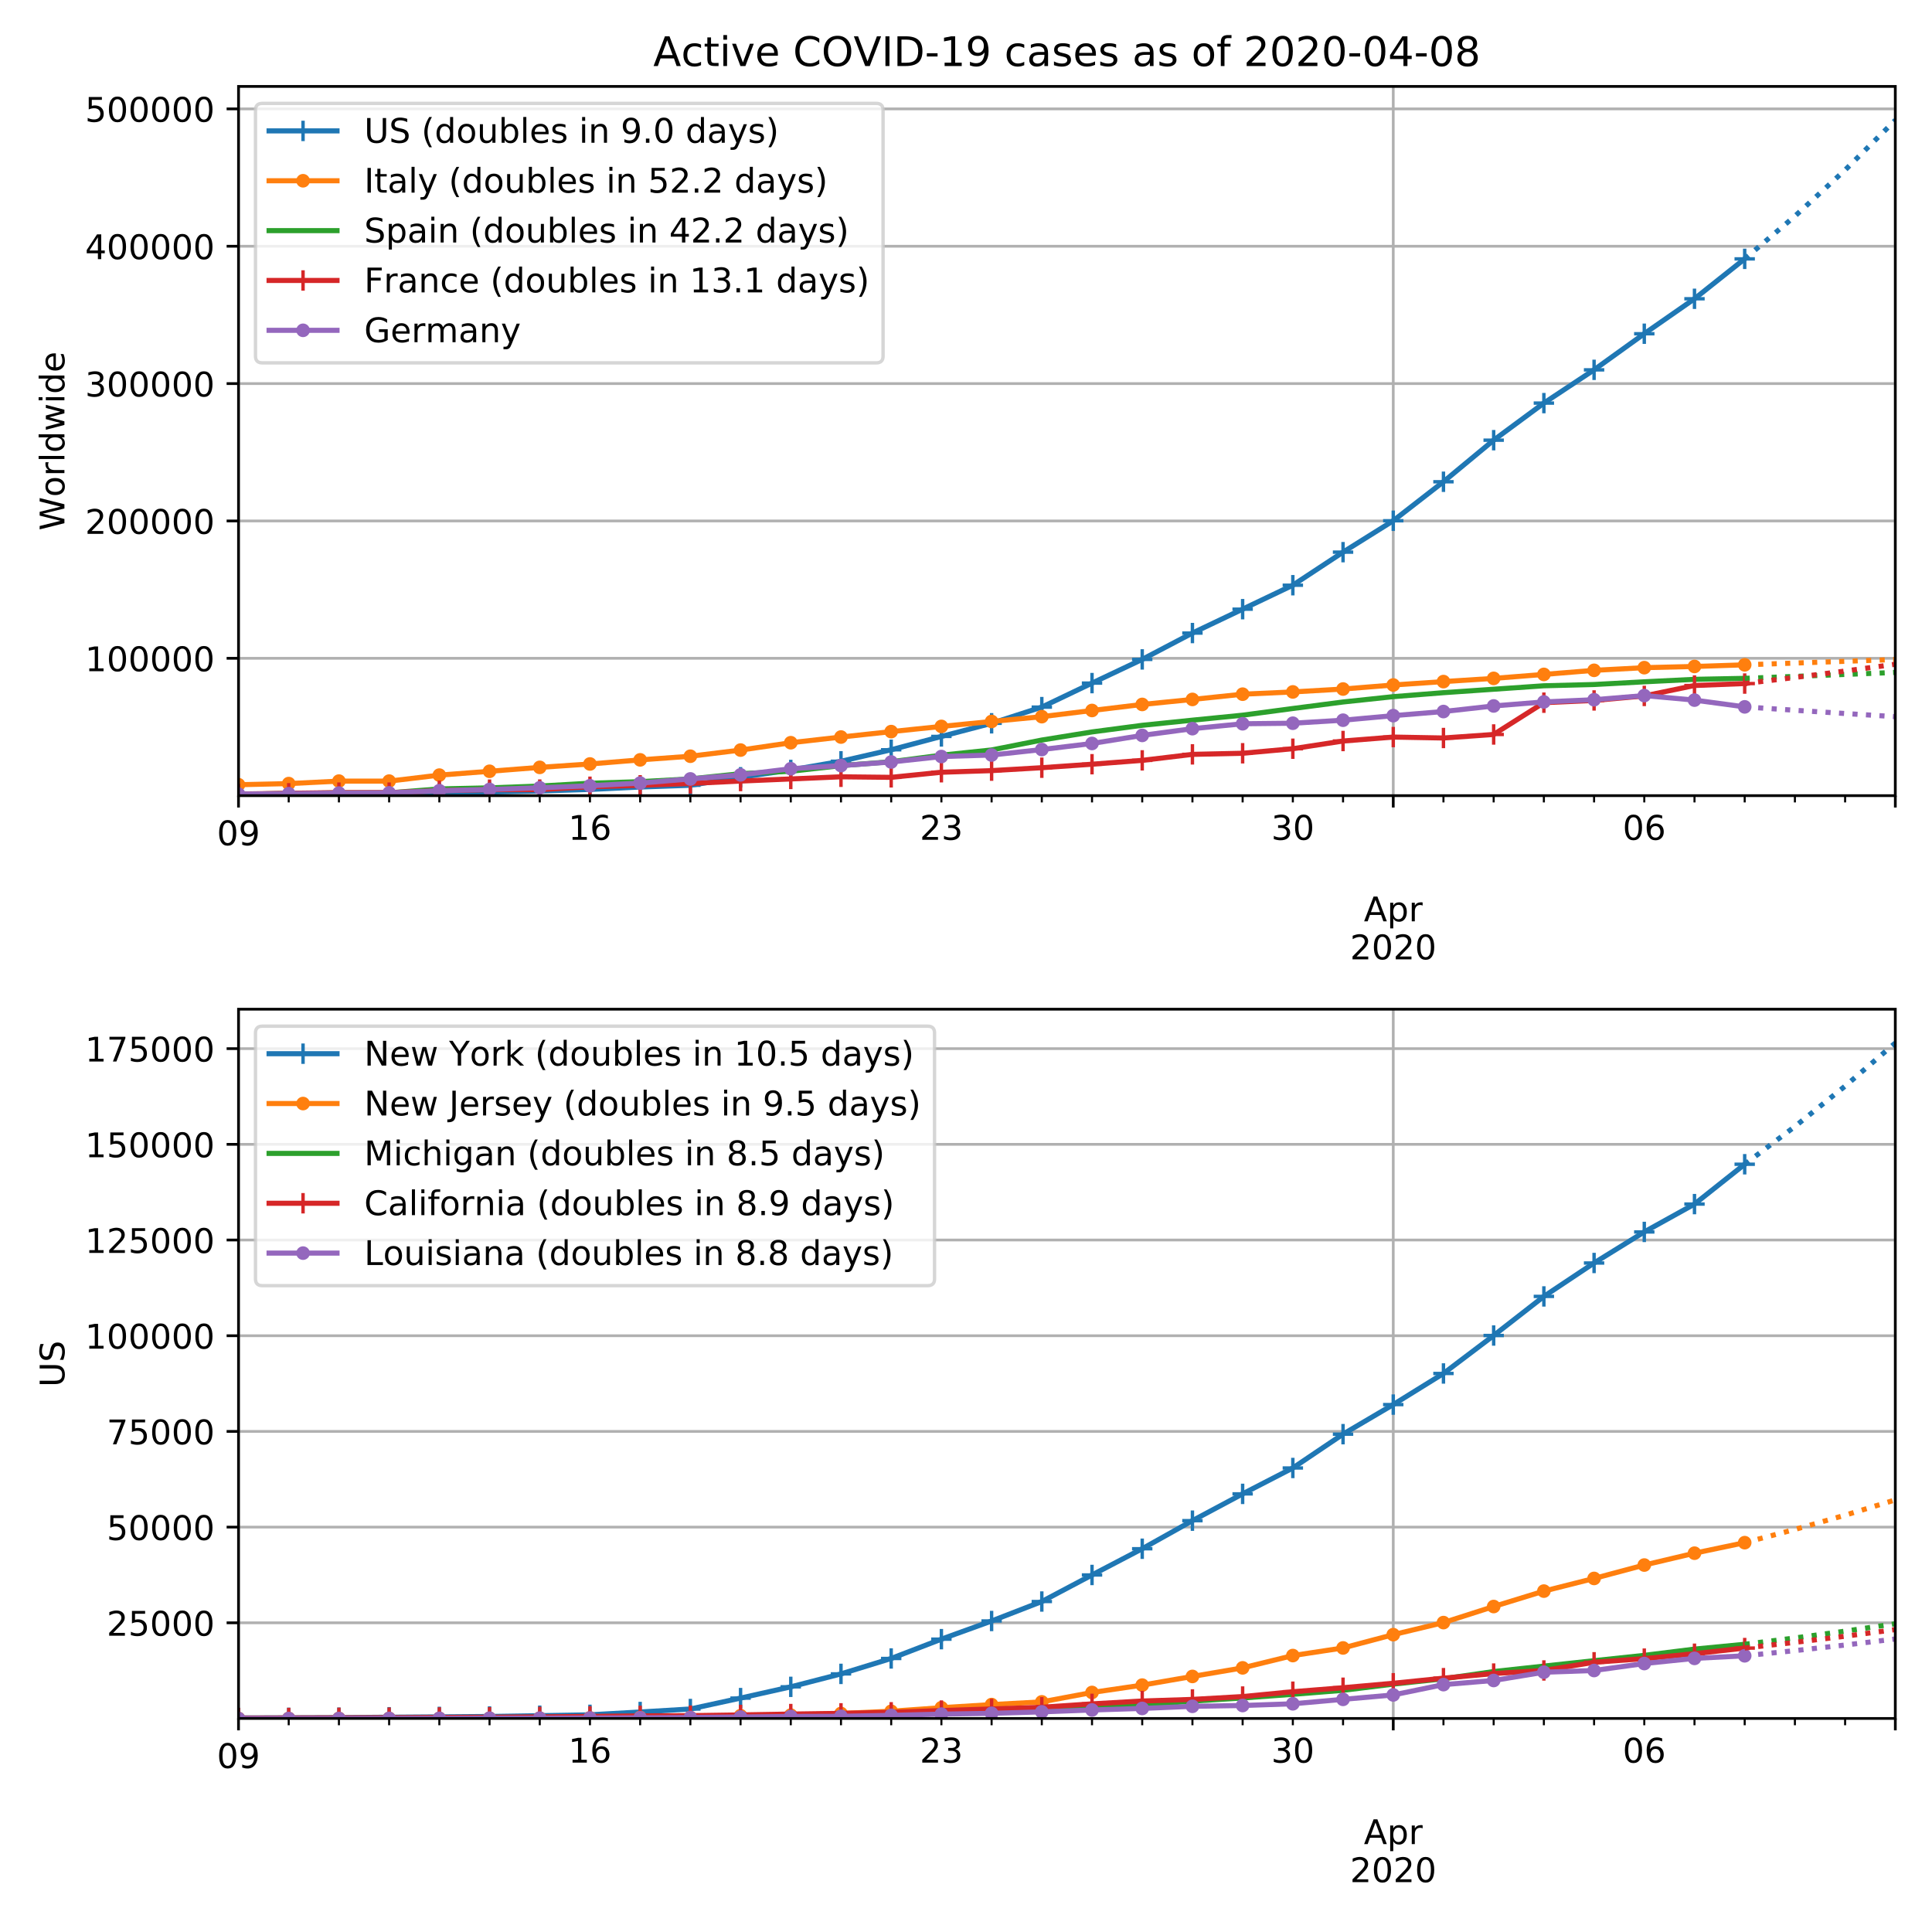 <svg height="758.4" stroke-linejoin="round" viewBox="0 0 568.8 568.8" width="758.4" xmlns="http://www.w3.org/2000/svg" xmlns:xlink="http://www.w3.org/1999/xlink"><defs><path id="w" d="M0 1.5a1.5 1.5 0 100-3 1.5 1.5 0 000 3z" stroke="#ff7f0e" stroke-linejoin="round"/><path id="T" d="M9.813 72.906h13.28l32.329-60.984v60.984h9.562V0h-13.28L19.39 60.984V0H9.813z" stroke-linejoin="round"/><path id="b" d="M0 0v3.5" stroke="#000" stroke-linejoin="round" stroke-width=".8"/><path id="c" d="M31.781 66.406q-7.61 0-11.453-7.5Q16.5 51.422 16.5 36.375q0-14.984 3.828-22.484 3.844-7.5 11.453-7.5 7.672 0 11.5 7.5 3.844 7.5 3.844 22.484 0 15.047-3.844 22.531-3.828 7.5-11.5 7.5zm0 7.813q12.266 0 18.735-9.703 6.468-9.688 6.468-28.141 0-18.406-6.468-28.11-6.47-9.687-18.735-9.687-12.25 0-18.718 9.688-6.47 9.703-6.47 28.109 0 18.453 6.47 28.14Q19.53 74.22 31.78 74.22z" stroke-linejoin="round"/><path id="d" d="M10.984 1.516V10.5q3.72-1.766 7.516-2.688 3.813-.921 7.484-.921 9.766 0 14.907 6.562 5.156 6.563 5.89 19.953-2.828-4.203-7.187-6.453-4.344-2.25-9.61-2.25-10.937 0-17.312 6.61-6.375 6.625-6.375 18.109 0 11.219 6.64 18 6.641 6.797 17.672 6.797 12.657 0 19.313-9.703 6.672-9.688 6.672-28.141 0-17.234-8.188-27.516Q40.234-1.42 26.422-1.42q-3.719 0-7.531.734-3.797.734-7.907 2.203zM30.61 32.422q6.641 0 10.516 4.531 3.89 4.547 3.89 12.469 0 7.86-3.89 12.422-3.875 4.562-10.516 4.562-6.64 0-10.515-4.562-3.875-4.563-3.875-12.422 0-7.922 3.875-12.469 3.875-4.531 10.515-4.531z" stroke-linejoin="round"/><path id="e" d="M34.188 63.188L20.797 26.906h26.812zm-5.579 9.718h11.188L67.578 0h-10.25l-6.64 18.703h-32.86L11.188 0H.78z" stroke-linejoin="round"/><path id="f" d="M18.11 8.203v-29H9.077v75.484h9.031v-8.296q2.844 4.875 7.157 7.234Q29.594 56 35.594 56q9.968 0 16.187-7.906 6.235-7.907 6.235-20.797T51.78 6.484q-6.218-7.906-16.187-7.906-6 0-10.328 2.375-4.313 2.375-7.157 7.25zm30.578 19.094q0 9.906-4.079 15.547-4.078 5.64-11.203 5.64-7.14 0-11.218-5.64-4.079-5.64-4.079-15.547 0-9.906 4.078-15.547 4.079-5.64 11.22-5.64 7.124 0 11.202 5.64t4.078 15.547z" stroke-linejoin="round"/><path id="g" d="M41.11 46.297q-1.516.875-3.297 1.281Q36.03 48 33.89 48q-7.625 0-11.703-4.953-4.079-4.953-4.079-14.234V0H9.08v54.688h9.03v-8.5q2.844 4.984 7.375 7.39Q30.031 56 36.531 56q.922 0 2.047-.125 1.125-.11 2.484-.36z" stroke-linejoin="round"/><path id="h" d="M19.188 8.297h34.421V0H7.33v8.297q5.609 5.812 15.296 15.594 9.703 9.797 12.188 12.64 4.734 5.313 6.609 9 1.89 3.688 1.89 7.25 0 5.813-4.078 9.469-4.078 3.672-10.625 3.672-4.64 0-9.797-1.61-5.14-1.609-11-4.89v9.969Q13.767 71.78 18.938 73q5.188 1.219 9.485 1.219 11.328 0 18.062-5.672 6.735-5.656 6.735-15.125 0-4.5-1.688-8.531-1.672-4.016-6.125-9.485-1.218-1.422-7.765-8.187-6.532-6.766-18.453-18.922z" stroke-linejoin="round"/><path id="i" d="M0 0v2" stroke="#000" stroke-linejoin="round" stroke-width=".6"/><path id="j" d="M12.406 8.297h16.11v55.625l-17.532-3.516v8.985l17.438 3.515h9.86V8.296H54.39V0H12.406z" stroke-linejoin="round"/><path id="k" d="M33.016 40.375q-6.641 0-10.532-4.547-3.875-4.531-3.875-12.437 0-7.86 3.875-12.438 3.891-4.562 10.532-4.562 6.64 0 10.515 4.562 3.875 4.578 3.875 12.438 0 7.906-3.875 12.437-3.875 4.547-10.515 4.547zm19.578 30.922v-8.984q-3.719 1.75-7.5 2.671-3.782.938-7.5.938-9.766 0-14.922-6.594-5.14-6.594-5.875-19.922 2.875 4.25 7.219 6.516 4.359 2.266 9.578 2.266 10.984 0 17.36-6.672 6.374-6.657 6.374-18.125 0-11.235-6.64-18.032-6.641-6.78-17.672-6.78-12.657 0-19.344 9.687-6.688 9.703-6.688 28.109 0 17.281 8.204 27.563 8.203 10.28 22.015 10.28 3.719 0 7.5-.734t7.89-2.187z" stroke-linejoin="round"/><path id="l" d="M40.578 39.313Q47.656 37.797 51.625 33q3.984-4.781 3.984-11.813 0-10.78-7.422-16.703-7.421-5.906-21.093-5.906-4.578 0-9.438.906-4.86.907-10.031 2.72v9.515q4.094-2.39 8.969-3.61 4.89-1.218 10.218-1.218 9.266 0 14.125 3.656 4.86 3.656 4.86 10.64 0 6.454-4.516 10.079-4.515 3.64-12.562 3.64h-8.5v8.11h8.89q7.266 0 11.125 2.906 3.86 2.906 3.86 8.375 0 5.61-3.985 8.61-3.968 3.015-11.39 3.015-4.063 0-8.703-.89-4.641-.876-10.203-2.72v8.782q5.624 1.562 10.53 2.344 4.907.78 9.25.78 11.235 0 17.766-5.109 6.547-5.093 6.547-13.78 0-6.063-3.468-10.235-3.47-4.172-9.86-5.782z" stroke-linejoin="round"/><path id="m" d="M0 0h-3.5" stroke="#000" stroke-linejoin="round" stroke-width=".8"/><path id="n" d="M37.797 64.313L12.89 25.39h24.906zm-2.594 8.593H47.61V25.391h10.407v-8.203H47.609V0h-9.812v17.188H4.89v9.515z" stroke-linejoin="round"/><path id="o" d="M10.797 72.906h38.719v-8.312H19.828v-17.86q2.14.735 4.281 1.094 2.157.36 4.313.36 12.203 0 19.328-6.688 7.14-6.688 7.14-18.11 0-11.765-7.328-18.296-7.328-6.516-20.656-6.516-4.593 0-9.36.781-4.75.782-9.827 2.344v9.922q4.39-2.39 9.078-3.563 4.687-1.171 9.906-1.171 8.453 0 13.375 4.437 4.938 4.438 4.938 12.063 0 7.609-4.938 12.047-4.922 4.453-13.375 4.453-3.953 0-7.89-.875-3.922-.875-8.016-2.735z" stroke-linejoin="round"/><path id="p" d="M30.61 48.39q-7.22 0-11.422-5.64-4.204-5.64-4.204-15.453 0-9.813 4.172-15.453 4.188-5.64 11.453-5.64 7.188 0 11.375 5.655 4.203 5.672 4.203 15.438 0 9.719-4.203 15.406-4.187 5.688-11.375 5.688zm0 7.61q11.718 0 18.406-7.625 6.703-7.61 6.703-21.078 0-13.422-6.703-21.078-6.688-7.64-18.407-7.64-11.765 0-18.437 7.64-6.656 7.656-6.656 21.078 0 13.469 6.656 21.078Q18.844 56 30.609 56z" stroke-linejoin="round"/><path id="q" d="M9.422 75.984h8.984V0H9.422z" stroke-linejoin="round"/><path id="r" d="M45.406 46.39v29.594h8.985V0h-8.985v8.203Q42.578 3.328 38.25.953q-4.313-2.375-10.375-2.375-9.906 0-16.14 7.906-6.22 7.922-6.22 20.813 0 12.89 6.22 20.797Q17.968 56 27.874 56q6.063 0 10.375-2.375 4.328-2.36 7.156-7.234zm-30.61-19.093q0-9.906 4.079-15.547 4.078-5.64 11.203-5.64 7.125 0 11.219 5.64 4.11 5.64 4.11 15.547 0 9.906-4.11 15.547-4.094 5.64-11.219 5.64-7.125 0-11.203-5.64-4.078-5.64-4.078-15.547z" stroke-linejoin="round"/><path id="s" d="M4.203 54.688h8.985l11.234-42.672 11.172 42.672h10.593l11.235-42.672 11.187 42.672h8.985L63.28 0H52.688L40.922 44.828 29.109 0H18.5z" stroke-linejoin="round"/><path id="t" d="M9.422 54.688h8.984V0H9.422zm0 21.296h8.984v-11.39H9.422z" stroke-linejoin="round"/><path id="u" d="M56.203 29.594v-4.39H14.891q.593-9.282 5.593-14.142 5-4.859 13.938-4.859 5.172 0 10.031 1.266 4.86 1.265 9.656 3.812v-8.5Q49.266.734 44.187-.344 39.11-1.422 33.892-1.422q-13.094 0-20.735 7.61-7.64 7.625-7.64 20.625 0 13.421 7.25 21.296Q20.016 56 32.328 56q11.031 0 17.453-7.11 6.422-7.093 6.422-19.296zm-8.984 2.64q-.094 7.36-4.125 11.75-4.032 4.407-10.672 4.407-7.516 0-12.031-4.25-4.516-4.25-5.203-11.97z" stroke-linejoin="round"/><path id="v" d="M-3 0h6M0 3v-6" stroke="#1f77b4" stroke-linejoin="round"/><path id="S" d="M8.203 72.906h46.875v-4.203L28.61 0H18.312L43.22 64.594H8.203z" stroke-linejoin="round"/><path id="x" d="M-3 0h6M0 3v-6" stroke="#d62728" stroke-linejoin="round"/><path id="y" d="M0 1.5a1.5 1.5 0 100-3 1.5 1.5 0 000 3z" stroke="#9467bd" stroke-linejoin="round"/><path id="z" d="M48.781 52.594v-8.407q-3.812 2.11-7.64 3.157-3.828 1.047-7.735 1.047-8.75 0-13.593-5.547-4.829-5.532-4.829-15.547 0-10.016 4.829-15.563 4.843-5.53 13.593-5.53 3.907 0 7.735 1.046 3.828 1.047 7.64 3.156V2.094Q45.016.344 40.984-.531q-4.015-.89-8.562-.89-12.36 0-19.64 7.765-7.266 7.765-7.266 20.953 0 13.375 7.343 21.031Q20.22 56 33.016 56q4.14 0 8.093-.86 3.953-.843 7.672-2.546z" stroke-linejoin="round"/><path id="A" d="M18.313 70.219V54.688h18.5v-6.985h-18.5V18.016q0-6.688 1.828-8.594 1.828-1.906 7.453-1.906h9.218V0h-9.218q-10.407 0-14.36 3.875-3.953 3.89-3.953 14.14v29.688H2.687v6.984h6.594V70.22z" stroke-linejoin="round"/><path id="B" d="M64.406 67.281v-10.39q-4.984 4.64-10.625 6.922-5.64 2.296-11.984 2.296-12.5 0-19.14-7.64-6.641-7.64-6.641-22.094 0-14.406 6.64-22.047 6.64-7.64 19.14-7.64 6.345 0 11.985 2.296 5.64 2.297 10.625 6.938V5.609Q59.234 2.094 53.437.33q-5.78-1.75-12.218-1.75-16.563 0-26.094 10.124-9.516 10.14-9.516 27.672 0 17.578 9.516 27.703 9.531 10.14 26.094 10.14 6.531 0 12.312-1.734 5.797-1.734 10.875-5.203z" stroke-linejoin="round"/><path id="C" d="M9.813 72.906h9.859V0h-9.86z" stroke-linejoin="round"/><path id="D" d="M4.89 31.39h26.313v-8H4.891z" stroke-linejoin="round"/><path id="E" d="M34.281 27.484q-10.89 0-15.093-2.484-4.204-2.484-4.204-8.5 0-4.781 3.157-7.594 3.156-2.797 8.562-2.797 7.485 0 12 5.297 4.516 5.297 4.516 14.078v2zm17.922 3.72V0H43.22v8.297Q40.14 3.328 35.547.953q-4.594-2.375-11.234-2.375-8.391 0-13.36 4.719Q6 8.016 6 15.922q0 9.219 6.172 13.906 6.187 4.688 18.437 4.688h12.61v.89q0 6.203-4.078 9.594-4.078 3.39-11.453 3.39-4.688 0-9.141-1.124-4.438-1.125-8.531-3.375v8.312q4.921 1.906 9.562 2.844 4.64.953 9.031.953 11.875 0 17.735-6.156 5.86-6.14 5.86-18.64z" stroke-linejoin="round"/><path id="F" d="M44.281 53.078v-8.5q-3.797 1.953-7.906 2.922-4.094.984-8.5.984-6.688 0-10.031-2.047-3.344-2.046-3.344-6.156 0-3.125 2.39-4.906 2.391-1.781 9.626-3.39l3.078-.688q9.562-2.047 13.593-5.781 4.032-3.735 4.032-10.422 0-7.625-6.032-12.078-6.03-4.438-16.578-4.438-4.39 0-9.156.86Q10.688.296 5.422 2v9.281q4.984-2.594 9.812-3.89 4.829-1.282 9.579-1.282 6.343 0 9.75 2.172 3.421 2.172 3.421 6.125 0 3.656-2.468 5.61-2.453 1.953-10.813 3.765l-3.125.735q-8.344 1.75-12.062 5.39-3.704 3.64-3.704 9.985 0 7.718 5.47 11.906Q16.75 56 26.811 56q4.97 0 9.36-.734 4.406-.72 8.11-2.188z" stroke-linejoin="round"/><path id="G" d="M37.11 75.984V68.5h-8.594q-4.828 0-6.72-1.953-1.874-1.953-1.874-7.031v-4.828h14.797v-6.985H19.922V0H10.89v47.703H2.297v6.984h8.594V58.5q0 9.125 4.25 13.297 4.25 4.187 13.468 4.187z" stroke-linejoin="round"/><path id="H" d="M31.781 34.625q-7.031 0-11.062-3.766-4.016-3.765-4.016-10.343 0-6.594 4.016-10.36Q24.75 6.391 31.78 6.391q7.032 0 11.078 3.78 4.063 3.798 4.063 10.345 0 6.578-4.031 10.343-4.016 3.766-11.11 3.766zm-9.86 4.188q-6.343 1.562-9.89 5.906Q8.5 49.079 8.5 55.329q0 8.733 6.219 13.812 6.234 5.078 17.062 5.078 10.89 0 17.094-5.078 6.203-5.079 6.203-13.813 0-6.25-3.547-10.61-3.531-4.343-9.828-5.906 7.125-1.656 11.094-6.5 3.984-4.828 3.984-11.796 0-10.61-6.468-16.282-6.47-5.656-18.532-5.656-12.047 0-18.531 5.656-6.469 5.672-6.469 16.282 0 6.968 4 11.797 4.016 4.843 11.14 6.5zM18.314 54.39q0-5.657 3.53-8.828 3.548-3.172 9.938-3.172 6.36 0 9.938 3.172 3.593 3.171 3.593 8.828 0 5.672-3.593 8.843-3.578 3.172-9.938 3.172-6.39 0-9.937-3.172-3.532-3.172-3.532-8.843z" stroke-linejoin="round"/><path id="I" d="M8.688 72.906h9.921V28.61q0-11.718 4.235-16.875 4.25-5.14 13.781-5.14 9.469 0 13.719 5.14 4.25 5.157 4.25 16.875v44.297H64.5V27.391q0-14.25-7.063-21.532-7.046-7.28-20.812-7.28-13.828 0-20.89 7.28-7.047 7.282-7.047 21.532z" stroke-linejoin="round"/><path id="J" d="M53.516 70.516V60.89q-5.61 2.687-10.594 4-4.984 1.328-9.625 1.328-8.047 0-12.422-3.125t-4.375-8.89q0-4.845 2.906-7.313 2.907-2.453 11.016-3.97l5.953-1.218q11.031-2.11 16.281-7.406 5.25-5.297 5.25-14.172 0-10.61-7.11-16.078-7.093-5.469-20.812-5.469-5.172 0-11.015 1.172Q13.14.922 6.89 3.219v10.156q6-3.36 11.765-5.078 5.766-1.703 11.328-1.703 8.438 0 13.032 3.312 4.593 3.328 4.593 9.485 0 5.359-3.297 8.39-3.296 3.032-10.812 4.547L27.484 33.5q-11.03 2.188-15.968 6.875-4.922 4.688-4.922 13.047 0 9.672 6.812 15.234 6.813 5.563 18.766 5.563 5.14 0 10.453-.938 5.328-.922 10.89-2.765z" stroke-linejoin="round"/><path id="K" d="M31 75.875q-6.531-11.219-9.719-22.219-3.172-10.984-3.172-22.265 0-11.266 3.203-22.328Q24.517-2 31-13.188h-7.813Q15.875-1.704 12.235 9.375q-3.64 11.078-3.64 22.016 0 10.89 3.61 21.922 3.624 11.046 10.983 22.562z" stroke-linejoin="round"/><path id="L" d="M8.5 21.578v33.11h8.984V21.922q0-7.766 3.016-11.656 3.031-3.875 9.094-3.875 7.265 0 11.484 4.64 4.234 4.64 4.234 12.656v31h8.985V0h-8.984v8.406Q42.047 3.422 37.718 1q-4.313-2.422-10.032-2.422-9.421 0-14.312 5.86Q8.5 10.296 8.5 21.578z" stroke-linejoin="round"/><path id="M" d="M48.688 27.297q0 9.906-4.079 15.547-4.078 5.64-11.203 5.64-7.14 0-11.218-5.64-4.079-5.64-4.079-15.547 0-9.906 4.078-15.547 4.079-5.64 11.22-5.64 7.124 0 11.202 5.64t4.078 15.547zM18.108 46.39q2.844 4.875 7.157 7.234Q29.594 56 35.594 56q9.968 0 16.187-7.906 6.235-7.907 6.235-20.797T51.78 6.484q-6.218-7.906-16.187-7.906-6 0-10.328 2.375-4.313 2.375-7.157 7.25V0H9.08v75.984h9.03z" stroke-linejoin="round"/><path id="N" d="M54.89 33.016V0h-8.984v32.719q0 7.765-3.031 11.61-3.031 3.858-9.078 3.858-7.281 0-11.484-4.64-4.204-4.625-4.204-12.64V0H9.08v54.688h9.03v-8.5q3.235 4.937 7.594 7.374Q30.078 56 35.797 56q9.422 0 14.25-5.828 4.844-5.828 4.844-17.156z" stroke-linejoin="round"/><path id="O" d="M10.688 12.406H21V0H10.687z" stroke-linejoin="round"/><path id="P" d="M32.172-5.078q-3.797-9.766-7.422-12.735-3.61-2.984-9.656-2.984H7.906v7.516h5.282q3.703 0 5.75 1.765Q21-9.766 23.483-3.219l1.61 4.094-22.11 53.813H12.5l17.094-42.766 17.093 42.766h9.516z" stroke-linejoin="round"/><path id="Q" d="M8.016 75.875h7.812q7.313-11.516 10.953-22.563 3.64-11.03 3.64-21.921 0-10.938-3.64-22.016-3.64-11.078-10.953-22.563H8.016Q14.5-2 17.703 9.063q3.203 11.063 3.203 22.329 0 11.28-3.203 22.265-3.203 11-9.687 22.219z" stroke-linejoin="round"/><clipPath id="R" stroke-linejoin="round"><path d="M70.22 297.12H558v208.808H70.22z"/></clipPath><clipPath id="a" stroke-linejoin="round"><path d="M70.22 25.44H558v208.808H70.22z"/></clipPath></defs><path d="M0 568.8h568.8V0H0z" fill="#fff"/><path d="M70.22 234.248H558V25.44H70.22z" fill="#fff"/><path clip-path="url(#a)" d="M70.22 234.248V25.44" fill="none" stroke="#b0b0b0" stroke-linecap="square" stroke-width=".8"/><use stroke="#000" stroke-width=".8" x="70.22" xlink:href="#b" y="234.248"/><g transform="matrix(.1 0 0 -.1 63.858 248.846)"><use xlink:href="#c"/><use x="63.623" xlink:href="#d"/></g><path clip-path="url(#a)" d="M410.188 234.248V25.44" fill="none" stroke="#b0b0b0" stroke-linecap="square" stroke-width=".8"/><use stroke="#000" stroke-width=".8" x="410.188" xlink:href="#b" y="234.248"/><g transform="matrix(.1 0 0 -.1 401.538 271.242)"><use xlink:href="#e"/><use x="68.408" xlink:href="#f"/><use x="131.885" xlink:href="#g"/></g><g transform="matrix(.1 0 0 -.1 397.463 282.44)"><use xlink:href="#h"/><use x="63.623" xlink:href="#c"/><use x="127.246" xlink:href="#h"/><use x="190.869" xlink:href="#c"/></g><g stroke-width=".8"><path clip-path="url(#a)" d="M558 234.248V25.44" fill="none" stroke="#b0b0b0" stroke-linecap="square"/><use stroke="#000" x="558" xlink:href="#b" y="234.248"/></g><g stroke="#000" stroke-width=".6"><use x="85.001" xlink:href="#i" y="234.248"/><use x="99.782" xlink:href="#i" y="234.248"/><use x="114.564" xlink:href="#i" y="234.248"/><use x="129.345" xlink:href="#i" y="234.248"/><use x="144.126" xlink:href="#i" y="234.248"/><use x="158.907" xlink:href="#i" y="234.248"/></g><use stroke="#000" stroke-width=".6" x="173.688" xlink:href="#i" y="234.248"/><g transform="matrix(.1 0 0 -.1 167.326 247.246)"><use xlink:href="#j"/><use x="63.623" xlink:href="#k"/></g><use stroke="#000" stroke-width=".6" x="188.47" xlink:href="#i" y="234.248"/><use stroke="#000" stroke-width=".6" x="203.251" xlink:href="#i" y="234.248"/><use stroke="#000" stroke-width=".6" x="218.032" xlink:href="#i" y="234.248"/><use stroke="#000" stroke-width=".6" x="232.813" xlink:href="#i" y="234.248"/><use stroke="#000" stroke-width=".6" x="247.595" xlink:href="#i" y="234.248"/><use stroke="#000" stroke-width=".6" x="262.376" xlink:href="#i" y="234.248"/><use stroke="#000" stroke-width=".6" x="277.157" xlink:href="#i" y="234.248"/><g transform="matrix(.1 0 0 -.1 270.794 247.246)"><use xlink:href="#h"/><use x="63.623" xlink:href="#l"/></g><use stroke="#000" stroke-width=".6" x="291.938" xlink:href="#i" y="234.248"/><use stroke="#000" stroke-width=".6" x="306.719" xlink:href="#i" y="234.248"/><use stroke="#000" stroke-width=".6" x="321.501" xlink:href="#i" y="234.248"/><use stroke="#000" stroke-width=".6" x="336.282" xlink:href="#i" y="234.248"/><use stroke="#000" stroke-width=".6" x="351.063" xlink:href="#i" y="234.248"/><use stroke="#000" stroke-width=".6" x="365.844" xlink:href="#i" y="234.248"/><use stroke="#000" stroke-width=".6" x="380.625" xlink:href="#i" y="234.248"/><g transform="matrix(.1 0 0 -.1 374.263 247.246)"><use xlink:href="#l"/><use x="63.623" xlink:href="#c"/></g><use stroke="#000" stroke-width=".6" x="395.407" xlink:href="#i" y="234.248"/><use stroke="#000" stroke-width=".6" x="424.969" xlink:href="#i" y="234.248"/><use stroke="#000" stroke-width=".6" x="439.75" xlink:href="#i" y="234.248"/><use stroke="#000" stroke-width=".6" x="454.532" xlink:href="#i" y="234.248"/><use stroke="#000" stroke-width=".6" x="469.313" xlink:href="#i" y="234.248"/><g><use stroke="#000" stroke-width=".6" x="484.094" xlink:href="#i" y="234.248"/><g transform="matrix(.1 0 0 -.1 477.731 247.246)"><use xlink:href="#c"/><use x="63.623" xlink:href="#k"/></g></g><use stroke="#000" stroke-width=".6" x="498.875" xlink:href="#i" y="234.248"/><use stroke="#000" stroke-width=".6" x="513.656" xlink:href="#i" y="234.248"/><use stroke="#000" stroke-width=".6" x="528.438" xlink:href="#i" y="234.248"/><use stroke="#000" stroke-width=".6" x="543.219" xlink:href="#i" y="234.248"/><g><path clip-path="url(#a)" d="M70.22 193.812H558" fill="none" stroke="#b0b0b0" stroke-linecap="square" stroke-width=".8"/><use stroke="#000" stroke-width=".8" x="70.22" xlink:href="#m" y="193.812"/><g transform="matrix(.1 0 0 -.1 25.045 197.611)"><use xlink:href="#j"/><use x="63.623" xlink:href="#c"/><use x="127.246" xlink:href="#c"/><use x="190.869" xlink:href="#c"/><use x="254.492" xlink:href="#c"/><use x="318.115" xlink:href="#c"/></g><path clip-path="url(#a)" d="M70.22 153.372H558" fill="none" stroke="#b0b0b0" stroke-linecap="square" stroke-width=".8"/><use stroke="#000" stroke-width=".8" x="70.22" xlink:href="#m" y="153.372"/><g transform="matrix(.1 0 0 -.1 25.045 157.172)"><use xlink:href="#h"/><use x="63.623" xlink:href="#c"/><use x="127.246" xlink:href="#c"/><use x="190.869" xlink:href="#c"/><use x="254.492" xlink:href="#c"/><use x="318.115" xlink:href="#c"/></g><g><path clip-path="url(#a)" d="M70.22 112.932H558" fill="none" stroke="#b0b0b0" stroke-linecap="square" stroke-width=".8"/><use stroke="#000" stroke-width=".8" x="70.22" xlink:href="#m" y="112.932"/><g transform="matrix(.1 0 0 -.1 25.045 116.732)"><use xlink:href="#l"/><use x="63.623" xlink:href="#c"/><use x="127.246" xlink:href="#c"/><use x="190.869" xlink:href="#c"/><use x="254.492" xlink:href="#c"/><use x="318.115" xlink:href="#c"/></g></g><g><path clip-path="url(#a)" d="M70.22 72.493H558" fill="none" stroke="#b0b0b0" stroke-linecap="square" stroke-width=".8"/><use stroke="#000" stroke-width=".8" x="70.22" xlink:href="#m" y="72.493"/><g transform="matrix(.1 0 0 -.1 25.045 76.292)"><use xlink:href="#n"/><use x="63.623" xlink:href="#c"/><use x="127.246" xlink:href="#c"/><use x="190.869" xlink:href="#c"/><use x="254.492" xlink:href="#c"/><use x="318.115" xlink:href="#c"/></g></g><g><path clip-path="url(#a)" d="M70.22 32.053H558" fill="none" stroke="#b0b0b0" stroke-linecap="square" stroke-width=".8"/><use stroke="#000" stroke-width=".8" x="70.22" xlink:href="#m" y="32.053"/><g transform="matrix(.1 0 0 -.1 25.045 35.852)"><use xlink:href="#o"/><use x="63.623" xlink:href="#c"/><use x="127.246" xlink:href="#c"/><use x="190.869" xlink:href="#c"/><use x="254.492" xlink:href="#c"/><use x="318.115" xlink:href="#c"/></g></g><g transform="matrix(0 -.1 -.1 0 18.965 156.19)"><path d="M3.328 72.906h9.953L28.61 11.281l15.282 61.625h11.093l15.328-61.625 15.282 61.625h10.015L77.297 0H64.89L49.516 63.281 33.984 0H21.578z"/><use x="98.799" xlink:href="#p"/><use x="159.98" xlink:href="#g"/><use x="201.094" xlink:href="#q"/><use x="228.877" xlink:href="#r"/><use x="292.354" xlink:href="#s"/><use x="374.141" xlink:href="#t"/><use x="401.924" xlink:href="#r"/><use x="465.4" xlink:href="#u"/></g></g><g stroke="#1f77b4"><path clip-path="url(#a)" d="M-1 234.193l12.095-.022 14.781-.022 14.782-.055 14.78-.047 14.782-.027 14.781-.141 14.781-.127 14.782-.151 14.78-.206 14.782-.219 14.781-.309 14.781-.447 14.782-.714 14.78-.512 14.782-2.35 14.781-2.158 14.782-2.558 14.78-3.391 14.782-3.92 14.781-3.871 14.781-4.768 14.782-7.065 14.78-6.98 14.782-7.754 14.781-7.035 14.781-7.052 14.782-9.73 14.78-9.247 14.782-11.479 14.781-12.24 14.782-10.917 14.78-9.793 14.782-10.634 14.781-10.286 14.781-11.752" fill="none" stroke-linecap="square" stroke-width="1.5"/><g clip-path="url(#a)" fill="#1f77b4"><use x="-1" xlink:href="#v" y="234.193"/><use x="11.095" xlink:href="#v" y="234.171"/><use x="25.876" xlink:href="#v" y="234.149"/><use x="40.658" xlink:href="#v" y="234.094"/><use x="55.439" xlink:href="#v" y="234.047"/><use x="70.22" xlink:href="#v" y="234.02"/><use x="85.001" xlink:href="#v" y="233.879"/><use x="99.782" xlink:href="#v" y="233.752"/><use x="114.564" xlink:href="#v" y="233.601"/><use x="129.345" xlink:href="#v" y="233.395"/><use x="144.126" xlink:href="#v" y="233.176"/><use x="158.907" xlink:href="#v" y="232.867"/><use x="173.688" xlink:href="#v" y="232.42"/><use x="188.47" xlink:href="#v" y="231.706"/><use x="203.251" xlink:href="#v" y="231.194"/><use x="218.032" xlink:href="#v" y="228.844"/><use x="232.813" xlink:href="#v" y="226.686"/><use x="247.595" xlink:href="#v" y="224.128"/><use x="262.376" xlink:href="#v" y="220.737"/><use x="277.157" xlink:href="#v" y="216.816"/><use x="291.938" xlink:href="#v" y="212.946"/><use x="306.719" xlink:href="#v" y="208.178"/><use x="321.501" xlink:href="#v" y="201.113"/><use x="336.282" xlink:href="#v" y="194.133"/><use x="351.063" xlink:href="#v" y="186.379"/><use x="365.844" xlink:href="#v" y="179.344"/><use x="380.625" xlink:href="#v" y="172.292"/><use x="395.407" xlink:href="#v" y="162.562"/><use x="410.188" xlink:href="#v" y="153.315"/><use x="424.969" xlink:href="#v" y="141.836"/><use x="439.75" xlink:href="#v" y="129.597"/><use x="454.532" xlink:href="#v" y="118.679"/><use x="469.313" xlink:href="#v" y="108.886"/><use x="484.094" xlink:href="#v" y="98.252"/><use x="498.875" xlink:href="#v" y="87.966"/><use x="513.656" xlink:href="#v" y="76.214"/></g></g><g stroke="#ff7f0e"><path clip-path="url(#a)" d="M-1 233.114l12.095-.195 14.781-.25 14.782-.464 14.78-.536 14.782-.646 14.781-.327 14.781-.727h14.782l14.78-1.765 14.782-1.13 14.781-1.154 14.781-.999 14.782-1.208 14.78-1.071 14.782-1.812 14.781-2.167 14.782-1.671 14.78-1.6 14.782-1.529 14.781-1.46 14.781-1.412 14.782-1.817 14.78-1.78 14.782-1.476 14.781-1.543 14.781-.666 14.782-.852 14.78-1.188 14.782-1.002 14.781-.946 14.782-1.167 14.78-1.202 14.782-.785 14.781-.356 14.781-.483" fill="none" stroke-linecap="square" stroke-width="1.5"/><g clip-path="url(#a)" fill="#ff7f0e"><use x="-1" xlink:href="#w" y="233.114"/><use x="11.095" xlink:href="#w" y="232.919"/><use x="25.876" xlink:href="#w" y="232.668"/><use x="40.658" xlink:href="#w" y="232.205"/><use x="55.439" xlink:href="#w" y="231.669"/><use x="70.22" xlink:href="#w" y="231.023"/><use x="85.001" xlink:href="#w" y="230.696"/><use x="99.782" xlink:href="#w" y="229.969"/><use x="114.564" xlink:href="#w" y="229.969"/><use x="129.345" xlink:href="#w" y="228.204"/><use x="144.126" xlink:href="#w" y="227.074"/><use x="158.907" xlink:href="#w" y="225.92"/><use x="173.688" xlink:href="#w" y="224.921"/><use x="188.47" xlink:href="#w" y="223.713"/><use x="203.251" xlink:href="#w" y="222.642"/><use x="218.032" xlink:href="#w" y="220.83"/><use x="232.813" xlink:href="#w" y="218.663"/><use x="247.595" xlink:href="#w" y="216.992"/><use x="262.376" xlink:href="#w" y="215.392"/><use x="277.157" xlink:href="#w" y="213.863"/><use x="291.938" xlink:href="#w" y="212.402"/><use x="306.719" xlink:href="#w" y="210.991"/><use x="321.501" xlink:href="#w" y="209.174"/><use x="336.282" xlink:href="#w" y="207.394"/><use x="351.063" xlink:href="#w" y="205.918"/><use x="365.844" xlink:href="#w" y="204.375"/><use x="380.625" xlink:href="#w" y="203.709"/><use x="395.407" xlink:href="#w" y="202.857"/><use x="410.188" xlink:href="#w" y="201.669"/><use x="424.969" xlink:href="#w" y="200.667"/><use x="439.75" xlink:href="#w" y="199.721"/><use x="454.532" xlink:href="#w" y="198.554"/><use x="469.313" xlink:href="#w" y="197.352"/><use x="484.094" xlink:href="#w" y="196.567"/><use x="498.875" xlink:href="#w" y="196.211"/><use x="513.656" xlink:href="#w" y="195.728"/></g></g><path clip-path="url(#a)" d="M-1 234.161l12.095-.012 14.781-.056 14.782-.027 14.78-.067 14.782-.157 14.781-.248 14.781-.167h14.782l14.78-1.159 14.782-.313 14.781-.53 14.781-.84 14.782-.453 14.78-.816 14.782-1.545 14.781-.709 14.782-1.656 14.78-1.152 14.782-1.92 14.781-1.542 14.781-2.919 14.782-2.387 14.78-1.949 14.782-1.514 14.781-1.468 14.781-1.966 14.782-1.917 14.78-1.57 14.782-1.17 14.781-1.016 14.782-1.017 14.78-.373 14.782-.797 14.781-.725 14.781-.29" fill="none" stroke="#2ca02c" stroke-linecap="square" stroke-width="1.5"/><g stroke="#d62728"><path clip-path="url(#a)" d="M-1 234.137l12.095-.03 14.781-.11 14.782-.12 14.78-.068 14.782-.033 14.781-.227 14.781-.196h14.782l14.78-.547 14.782-.324 14.781-.013 14.781-.842 14.782-.417 14.78-.554 14.782-.703 14.781-.622 14.782-.633 14.78.16 14.782-1.503 14.781-.476 14.781-.86 14.782-1.027 14.78-1.132 14.782-1.766 14.781-.326 14.781-1.337 14.782-2.267 14.78-1.16 14.782.27 14.781-1.037 14.782-9.364 14.78-.658 14.782-1.326 14.781-3.07 14.781-.574" fill="none" stroke-linecap="square" stroke-width="1.5"/><g clip-path="url(#a)" fill="#d62728"><use x="-1" xlink:href="#x" y="234.137"/><use x="11.095" xlink:href="#x" y="234.107"/><use x="25.876" xlink:href="#x" y="233.996"/><use x="40.658" xlink:href="#x" y="233.878"/><use x="55.439" xlink:href="#x" y="233.809"/><use x="70.22" xlink:href="#x" y="233.776"/><use x="85.001" xlink:href="#x" y="233.549"/><use x="99.782" xlink:href="#x" y="233.353"/><use x="114.564" xlink:href="#x" y="233.353"/><use x="129.345" xlink:href="#x" y="232.806"/><use x="144.126" xlink:href="#x" y="232.482"/><use x="158.907" xlink:href="#x" y="232.469"/><use x="173.688" xlink:href="#x" y="231.627"/><use x="188.47" xlink:href="#x" y="231.21"/><use x="203.251" xlink:href="#x" y="230.656"/><use x="218.032" xlink:href="#x" y="229.953"/><use x="232.813" xlink:href="#x" y="229.331"/><use x="247.595" xlink:href="#x" y="228.698"/><use x="262.376" xlink:href="#x" y="228.859"/><use x="277.157" xlink:href="#x" y="227.355"/><use x="291.938" xlink:href="#x" y="226.879"/><use x="306.719" xlink:href="#x" y="226.018"/><use x="321.501" xlink:href="#x" y="224.992"/><use x="336.282" xlink:href="#x" y="223.86"/><use x="351.063" xlink:href="#x" y="222.094"/><use x="365.844" xlink:href="#x" y="221.768"/><use x="380.625" xlink:href="#x" y="220.431"/><use x="395.407" xlink:href="#x" y="218.164"/><use x="410.188" xlink:href="#x" y="217.003"/><use x="424.969" xlink:href="#x" y="217.274"/><use x="439.75" xlink:href="#x" y="216.237"/><use x="454.532" xlink:href="#x" y="206.873"/><use x="469.313" xlink:href="#x" y="206.215"/><use x="484.094" xlink:href="#x" y="204.889"/><use x="498.875" xlink:href="#x" y="201.82"/><use x="513.656" xlink:href="#x" y="201.245"/></g></g><g stroke="#9467bd"><path clip-path="url(#a)" d="M-1 234.136l12.095-.072 14.781-.076 14.782-.052 14.78-.097 14.782-.054 14.781-.114 14.781-.18 14.782-.068 14.78-.636 14.782-.367 14.781-.488 14.781-.587 14.782-.8 14.78-1.224 14.782-1.2 14.781-1.796 14.782-.928 14.78-1.058 14.782-1.604 14.781-.447 14.781-1.612 14.782-1.79 14.78-2.375 14.782-1.986 14.781-1.444 14.781-.157 14.782-.887 14.78-1.342 14.782-1.211 14.781-1.643 14.782-1.188 14.78-.644 14.782-1.223 14.781 1.334 14.781 1.989" fill="none" stroke-linecap="square" stroke-width="1.5"/><g clip-path="url(#a)" fill="#9467bd"><use x="-1" xlink:href="#y" y="234.136"/><use x="11.095" xlink:href="#y" y="234.064"/><use x="25.876" xlink:href="#y" y="233.988"/><use x="40.658" xlink:href="#y" y="233.936"/><use x="55.439" xlink:href="#y" y="233.839"/><use x="70.22" xlink:href="#y" y="233.785"/><use x="85.001" xlink:href="#y" y="233.671"/><use x="99.782" xlink:href="#y" y="233.492"/><use x="114.564" xlink:href="#y" y="233.423"/><use x="129.345" xlink:href="#y" y="232.787"/><use x="144.126" xlink:href="#y" y="232.42"/><use x="158.907" xlink:href="#y" y="231.932"/><use x="173.688" xlink:href="#y" y="231.345"/><use x="188.47" xlink:href="#y" y="230.545"/><use x="203.251" xlink:href="#y" y="229.321"/><use x="218.032" xlink:href="#y" y="228.12"/><use x="232.813" xlink:href="#y" y="226.325"/><use x="247.595" xlink:href="#y" y="225.397"/><use x="262.376" xlink:href="#y" y="224.339"/><use x="277.157" xlink:href="#y" y="222.735"/><use x="291.938" xlink:href="#y" y="222.288"/><use x="306.719" xlink:href="#y" y="220.676"/><use x="321.501" xlink:href="#y" y="218.886"/><use x="336.282" xlink:href="#y" y="216.511"/><use x="351.063" xlink:href="#y" y="214.525"/><use x="365.844" xlink:href="#y" y="213.081"/><use x="380.625" xlink:href="#y" y="212.924"/><use x="395.407" xlink:href="#y" y="212.037"/><use x="410.188" xlink:href="#y" y="210.695"/><use x="424.969" xlink:href="#y" y="209.484"/><use x="439.75" xlink:href="#y" y="207.841"/><use x="454.532" xlink:href="#y" y="206.653"/><use x="469.313" xlink:href="#y" y="206.009"/><use x="484.094" xlink:href="#y" y="204.786"/><use x="498.875" xlink:href="#y" y="206.12"/><use x="513.656" xlink:href="#y" y="208.109"/></g></g><path clip-path="url(#a)" d="M513.656 76.214l14.782-12.582 14.78-13.584L558 35.383" fill="none" stroke="#1f77b4" stroke-dasharray="1.5 2.475" stroke-width="1.5"/><path clip-path="url(#a)" d="M513.656 195.728l14.782-.515 14.78-.521 14.782-.53" fill="none" stroke="#ff7f0e" stroke-dasharray="1.5 2.475" stroke-width="1.5"/><path clip-path="url(#a)" d="M513.656 199.714l14.782-.572 14.78-.581 14.782-.59" fill="none" stroke="#2ca02c" stroke-dasharray="1.5 2.475" stroke-width="1.5"/><path clip-path="url(#a)" d="M513.656 201.245l14.782-1.794 14.78-1.892L558 195.564" fill="none" stroke="#d62728" stroke-dasharray="1.5 2.475" stroke-width="1.5"/><path clip-path="url(#a)" d="M513.656 208.109l14.782.997 14.78.959 14.782.922" fill="none" stroke="#9467bd" stroke-dasharray="1.5 2.475" stroke-width="1.5"/><path d="M70.22 234.248V25.44M558 234.248V25.44M70.22 234.248H558M70.22 25.44H558" fill="none" stroke="#000" stroke-linecap="square" stroke-linejoin="miter" stroke-width=".8"/><g transform="matrix(.12 0 0 -.12 192.33 19.44)"><use xlink:href="#e"/><use x="68.393" xlink:href="#z"/><use x="123.373" xlink:href="#A"/><use x="162.582" xlink:href="#t"/><path d="M193.35 54.688h9.515L219.96 8.797l17.094 45.89h9.515L226.053 0H213.85z"/><use x="249.545" xlink:href="#u"/><use x="342.855" xlink:href="#B"/><path d="M452.086 66.219q-10.75 0-17.078-8.016-6.313-8-6.313-21.828 0-13.766 6.313-21.781 6.328-8 17.078-8 10.734 0 17.016 8 6.28 8.015 6.28 21.781 0 13.828-6.28 21.828-6.282 8.016-17.016 8.016zm0 8q15.328 0 24.5-10.281 9.187-10.282 9.187-27.563 0-17.234-9.187-27.516-9.172-10.28-24.5-10.28-15.375 0-24.594 10.25-9.203 10.265-9.203 27.546t9.203 27.563q9.219 10.28 24.594 10.28zM519.984 0l-27.828 72.906h10.297l23.11-61.375 23.14 61.375h10.25L531.172 0z"/><use x="559.783" xlink:href="#C"/><path d="M608.947 64.797V8.109h11.922q15.094 0 22.094 6.829 7 6.843 7 21.593 0 14.64-7 21.453-7 6.813-22.094 6.813zm-9.86 8.11h20.267q21.187 0 31.093-8.813 9.922-8.813 9.922-27.563 0-18.86-9.969-27.703Q640.447 0 619.354 0h-20.266z"/><use x="666.277" xlink:href="#D"/><use x="702.361" xlink:href="#j"/><use x="765.984" xlink:href="#d"/><use x="861.395" xlink:href="#z"/><use x="916.375" xlink:href="#E"/><use x="977.654" xlink:href="#F"/><use x="1029.754" xlink:href="#u"/><use x="1091.277" xlink:href="#F"/><use x="1175.164" xlink:href="#E"/><use x="1236.443" xlink:href="#F"/><use x="1320.33" xlink:href="#p"/><use x="1381.512" xlink:href="#G"/><use x="1448.504" xlink:href="#h"/><use x="1512.127" xlink:href="#c"/><use x="1575.75" xlink:href="#h"/><use x="1639.373" xlink:href="#c"/><use x="1702.996" xlink:href="#D"/><use x="1739.08" xlink:href="#c"/><use x="1802.703" xlink:href="#n"/><use x="1866.326" xlink:href="#D"/><use x="1902.41" xlink:href="#c"/><use x="1966.033" xlink:href="#H"/></g><g><path d="M77.22 106.83h180.764q2 0 2-2V32.44q0-2-2-2H77.22q-2 0-2 2v72.39q0 2 2 2z" fill="#fff" opacity=".8" stroke="#ccc" stroke-linejoin="miter"/><path d="M79.22 38.538h20" fill="none" stroke="#1f77b4" stroke-linecap="square" stroke-width="1.5"/><use fill="#1f77b4" stroke="#1f77b4" x="89.22" xlink:href="#v" y="38.538"/><g transform="matrix(.1 0 0 -.1 107.22 42.038)"><use xlink:href="#I"/><use x="73.193" xlink:href="#J"/><use x="168.457" xlink:href="#K"/><use x="207.471" xlink:href="#r"/><use x="270.947" xlink:href="#p"/><use x="332.129" xlink:href="#L"/><use x="395.508" xlink:href="#M"/><use x="458.984" xlink:href="#q"/><use x="486.768" xlink:href="#u"/><use x="548.291" xlink:href="#F"/><use x="632.178" xlink:href="#t"/><use x="659.961" xlink:href="#N"/><use x="755.127" xlink:href="#d"/><use x="818.75" xlink:href="#O"/><use x="850.537" xlink:href="#c"/><use x="945.947" xlink:href="#r"/><use x="1009.424" xlink:href="#E"/><use x="1070.703" xlink:href="#P"/><use x="1129.883" xlink:href="#F"/><use x="1181.982" xlink:href="#Q"/></g><path d="M79.22 53.217h20" fill="none" stroke="#ff7f0e" stroke-linecap="square" stroke-width="1.5"/><use fill="#ff7f0e" stroke="#ff7f0e" x="89.22" xlink:href="#w" y="53.217"/><g transform="matrix(.1 0 0 -.1 107.22 56.717)"><use xlink:href="#C"/><use x="29.492" xlink:href="#A"/><use x="68.701" xlink:href="#E"/><use x="129.98" xlink:href="#q"/><use x="157.764" xlink:href="#P"/><use x="248.73" xlink:href="#K"/><use x="287.744" xlink:href="#r"/><use x="351.221" xlink:href="#p"/><use x="412.402" xlink:href="#L"/><use x="475.781" xlink:href="#M"/><use x="539.258" xlink:href="#q"/><use x="567.041" xlink:href="#u"/><use x="628.564" xlink:href="#F"/><use x="712.451" xlink:href="#t"/><use x="740.234" xlink:href="#N"/><use x="835.4" xlink:href="#o"/><use x="899.023" xlink:href="#h"/><use x="962.646" xlink:href="#O"/><use x="994.434" xlink:href="#h"/><use x="1089.844" xlink:href="#r"/><use x="1153.32" xlink:href="#E"/><use x="1214.6" xlink:href="#P"/><use x="1273.779" xlink:href="#F"/><use x="1325.879" xlink:href="#Q"/></g><path d="M79.22 67.895h20" fill="none" stroke="#2ca02c" stroke-linecap="square" stroke-width="1.5"/><g transform="matrix(.1 0 0 -.1 107.22 71.395)"><use xlink:href="#J"/><use x="63.477" xlink:href="#f"/><use x="126.953" xlink:href="#E"/><use x="188.232" xlink:href="#t"/><use x="216.016" xlink:href="#N"/><use x="311.182" xlink:href="#K"/><use x="350.195" xlink:href="#r"/><use x="413.672" xlink:href="#p"/><use x="474.854" xlink:href="#L"/><use x="538.232" xlink:href="#M"/><use x="601.709" xlink:href="#q"/><use x="629.492" xlink:href="#u"/><use x="691.016" xlink:href="#F"/><use x="774.902" xlink:href="#t"/><use x="802.686" xlink:href="#N"/><use x="897.852" xlink:href="#n"/><use x="961.475" xlink:href="#h"/><use x="1025.098" xlink:href="#O"/><use x="1056.885" xlink:href="#h"/><use x="1152.295" xlink:href="#r"/><use x="1215.771" xlink:href="#E"/><use x="1277.051" xlink:href="#P"/><use x="1336.23" xlink:href="#F"/><use x="1388.33" xlink:href="#Q"/></g><path d="M79.22 82.573h20" fill="none" stroke="#d62728" stroke-linecap="square" stroke-width="1.5"/><use fill="#d62728" stroke="#d62728" x="89.22" xlink:href="#x" y="82.573"/><g transform="matrix(.1 0 0 -.1 107.22 86.073)"><path d="M9.813 72.906h41.89v-8.312H19.672V43.109h28.906v-8.297H19.672V0h-9.86z"/><use x="57.41" xlink:href="#g"/><use x="98.523" xlink:href="#E"/><use x="159.803" xlink:href="#N"/><use x="223.182" xlink:href="#z"/><use x="278.162" xlink:href="#u"/><use x="371.473" xlink:href="#K"/><use x="410.486" xlink:href="#r"/><use x="473.963" xlink:href="#p"/><use x="535.145" xlink:href="#L"/><use x="598.523" xlink:href="#M"/><use x="662" xlink:href="#q"/><use x="689.783" xlink:href="#u"/><use x="751.307" xlink:href="#F"/><use x="835.193" xlink:href="#t"/><use x="862.977" xlink:href="#N"/><use x="958.143" xlink:href="#j"/><use x="1021.766" xlink:href="#l"/><use x="1085.389" xlink:href="#O"/><use x="1117.176" xlink:href="#j"/><use x="1212.586" xlink:href="#r"/><use x="1276.063" xlink:href="#E"/><use x="1337.342" xlink:href="#P"/><use x="1396.521" xlink:href="#F"/><use x="1448.621" xlink:href="#Q"/></g><path d="M79.22 97.25h20" fill="none" stroke="#9467bd" stroke-linecap="square" stroke-width="1.5"/><use fill="#9467bd" stroke="#9467bd" x="89.22" xlink:href="#y" y="97.251"/><g transform="matrix(.1 0 0 -.1 107.22 100.75)"><path d="M59.516 10.406v19.578h-16.11v8.11h25.875V6.78Q63.578 2.734 56.687.656 49.813-1.422 42-1.422q-17.094 0-26.75 9.985-9.64 10-9.64 27.812 0 17.875 9.64 27.86 9.656 9.984 26.75 9.984 7.125 0 13.547-1.766 6.422-1.75 11.844-5.172v-10.5q-5.47 4.64-11.625 6.985-6.157 2.343-12.938 2.343-13.39 0-20.11-7.468-6.702-7.47-6.702-22.266 0-14.75 6.703-22.219 6.718-7.469 20.11-7.469 5.218 0 9.312.907 4.109.906 7.375 2.812z"/><use x="77.49" xlink:href="#u"/><use x="139.014" xlink:href="#g"/><path d="M232.111 44.188q3.375 6.062 8.063 8.937Q244.86 56 251.205 56q8.547 0 13.188-5.984 4.64-5.97 4.64-17V0h-9.031v32.719q0 7.86-2.797 11.656-2.781 3.813-8.484 3.813-6.985 0-11.047-4.641-4.047-4.625-4.047-12.64V0h-9.031v32.719q0 7.906-2.782 11.687-2.78 3.782-8.593 3.782-6.89 0-10.953-4.657-4.047-4.656-4.047-12.625V0h-9.032v54.688h9.032v-8.5q3.078 5.03 7.375 7.421Q209.893 56 215.799 56q5.969 0 10.14-3.031 4.172-3.016 6.172-8.782z"/><use x="277.523" xlink:href="#E"/><use x="338.803" xlink:href="#N"/><use x="402.182" xlink:href="#P"/></g></g><g><path d="M70.22 505.928H558V297.12H70.22z" fill="#fff"/><path clip-path="url(#R)" d="M70.22 505.928V297.12" fill="none" stroke="#b0b0b0" stroke-linecap="square" stroke-width=".8"/><use stroke="#000" stroke-width=".8" x="70.22" xlink:href="#b" y="505.928"/><g transform="matrix(.1 0 0 -.1 63.858 520.526)"><use xlink:href="#c"/><use x="63.623" xlink:href="#d"/></g><path clip-path="url(#R)" d="M410.188 505.928V297.12" fill="none" stroke="#b0b0b0" stroke-linecap="square" stroke-width=".8"/><use stroke="#000" stroke-width=".8" x="410.188" xlink:href="#b" y="505.928"/><g transform="matrix(.1 0 0 -.1 401.538 542.922)"><use xlink:href="#e"/><use x="68.408" xlink:href="#f"/><use x="131.885" xlink:href="#g"/></g><g transform="matrix(.1 0 0 -.1 397.463 554.12)"><use xlink:href="#h"/><use x="63.623" xlink:href="#c"/><use x="127.246" xlink:href="#h"/><use x="190.869" xlink:href="#c"/></g><g stroke-width=".8"><path clip-path="url(#R)" d="M558 505.928V297.12" fill="none" stroke="#b0b0b0" stroke-linecap="square"/><use stroke="#000" x="558" xlink:href="#b" y="505.928"/></g><g stroke="#000" stroke-width=".6"><use x="85.001" xlink:href="#i" y="505.928"/><use x="99.782" xlink:href="#i" y="505.928"/><use x="114.564" xlink:href="#i" y="505.928"/><use x="129.345" xlink:href="#i" y="505.928"/><use x="144.126" xlink:href="#i" y="505.928"/><use x="158.907" xlink:href="#i" y="505.928"/></g><use stroke="#000" stroke-width=".6" x="173.688" xlink:href="#i" y="505.928"/><g transform="matrix(.1 0 0 -.1 167.326 518.926)"><use xlink:href="#j"/><use x="63.623" xlink:href="#k"/></g><use stroke="#000" stroke-width=".6" x="188.47" xlink:href="#i" y="505.928"/><use stroke="#000" stroke-width=".6" x="203.251" xlink:href="#i" y="505.928"/><use stroke="#000" stroke-width=".6" x="218.032" xlink:href="#i" y="505.928"/><use stroke="#000" stroke-width=".6" x="232.813" xlink:href="#i" y="505.928"/><use stroke="#000" stroke-width=".6" x="247.595" xlink:href="#i" y="505.928"/><use stroke="#000" stroke-width=".6" x="262.376" xlink:href="#i" y="505.928"/><use stroke="#000" stroke-width=".6" x="277.157" xlink:href="#i" y="505.928"/><g transform="matrix(.1 0 0 -.1 270.794 518.926)"><use xlink:href="#h"/><use x="63.623" xlink:href="#l"/></g><use stroke="#000" stroke-width=".6" x="291.938" xlink:href="#i" y="505.928"/><use stroke="#000" stroke-width=".6" x="306.719" xlink:href="#i" y="505.928"/><use stroke="#000" stroke-width=".6" x="321.501" xlink:href="#i" y="505.928"/><use stroke="#000" stroke-width=".6" x="336.282" xlink:href="#i" y="505.928"/><use stroke="#000" stroke-width=".6" x="351.063" xlink:href="#i" y="505.928"/><use stroke="#000" stroke-width=".6" x="365.844" xlink:href="#i" y="505.928"/><use stroke="#000" stroke-width=".6" x="380.625" xlink:href="#i" y="505.928"/><g transform="matrix(.1 0 0 -.1 374.263 518.926)"><use xlink:href="#l"/><use x="63.623" xlink:href="#c"/></g><use stroke="#000" stroke-width=".6" x="395.407" xlink:href="#i" y="505.928"/><use stroke="#000" stroke-width=".6" x="424.969" xlink:href="#i" y="505.928"/><use stroke="#000" stroke-width=".6" x="439.75" xlink:href="#i" y="505.928"/><use stroke="#000" stroke-width=".6" x="454.532" xlink:href="#i" y="505.928"/><use stroke="#000" stroke-width=".6" x="469.313" xlink:href="#i" y="505.928"/><g><use stroke="#000" stroke-width=".6" x="484.094" xlink:href="#i" y="505.928"/><g transform="matrix(.1 0 0 -.1 477.731 518.926)"><use xlink:href="#c"/><use x="63.623" xlink:href="#k"/></g></g><use stroke="#000" stroke-width=".6" x="498.875" xlink:href="#i" y="505.928"/><use stroke="#000" stroke-width=".6" x="513.656" xlink:href="#i" y="505.928"/><use stroke="#000" stroke-width=".6" x="528.438" xlink:href="#i" y="505.928"/><use stroke="#000" stroke-width=".6" x="543.219" xlink:href="#i" y="505.928"/><g><path clip-path="url(#R)" d="M70.22 477.766H558" fill="none" stroke="#b0b0b0" stroke-linecap="square" stroke-width=".8"/><use stroke="#000" stroke-width=".8" x="70.22" xlink:href="#m" y="477.766"/><g transform="matrix(.1 0 0 -.1 31.407 481.566)"><use xlink:href="#h"/><use x="63.623" xlink:href="#o"/><use x="127.246" xlink:href="#c"/><use x="190.869" xlink:href="#c"/><use x="254.492" xlink:href="#c"/></g><path clip-path="url(#R)" d="M70.22 449.594H558" fill="none" stroke="#b0b0b0" stroke-linecap="square" stroke-width=".8"/><use stroke="#000" stroke-width=".8" x="70.22" xlink:href="#m" y="449.594"/><g transform="matrix(.1 0 0 -.1 31.407 453.393)"><use xlink:href="#o"/><use x="63.623" xlink:href="#c"/><use x="127.246" xlink:href="#c"/><use x="190.869" xlink:href="#c"/><use x="254.492" xlink:href="#c"/></g><path clip-path="url(#R)" d="M70.22 421.42H558" fill="none" stroke="#b0b0b0" stroke-linecap="square" stroke-width=".8"/><use stroke="#000" stroke-width=".8" x="70.22" xlink:href="#m" y="421.421"/><g transform="matrix(.1 0 0 -.1 31.407 425.22)"><use xlink:href="#S"/><use x="63.623" xlink:href="#o"/><use x="127.246" xlink:href="#c"/><use x="190.869" xlink:href="#c"/><use x="254.492" xlink:href="#c"/></g><g><path clip-path="url(#R)" d="M70.22 393.248H558" fill="none" stroke="#b0b0b0" stroke-linecap="square" stroke-width=".8"/><use stroke="#000" stroke-width=".8" x="70.22" xlink:href="#m" y="393.248"/><g transform="matrix(.1 0 0 -.1 25.045 397.047)"><use xlink:href="#j"/><use x="63.623" xlink:href="#c"/><use x="127.246" xlink:href="#c"/><use x="190.869" xlink:href="#c"/><use x="254.492" xlink:href="#c"/><use x="318.115" xlink:href="#c"/></g></g><g><path clip-path="url(#R)" d="M70.22 365.075H558" fill="none" stroke="#b0b0b0" stroke-linecap="square" stroke-width=".8"/><use stroke="#000" stroke-width=".8" x="70.22" xlink:href="#m" y="365.075"/><g transform="matrix(.1 0 0 -.1 25.045 368.875)"><use xlink:href="#j"/><use x="63.623" xlink:href="#h"/><use x="127.246" xlink:href="#o"/><use x="190.869" xlink:href="#c"/><use x="254.492" xlink:href="#c"/><use x="318.115" xlink:href="#c"/></g></g><g><path clip-path="url(#R)" d="M70.22 336.903H558" fill="none" stroke="#b0b0b0" stroke-linecap="square" stroke-width=".8"/><use stroke="#000" stroke-width=".8" x="70.22" xlink:href="#m" y="336.903"/><g transform="matrix(.1 0 0 -.1 25.045 340.702)"><use xlink:href="#j"/><use x="63.623" xlink:href="#o"/><use x="127.246" xlink:href="#c"/><use x="190.869" xlink:href="#c"/><use x="254.492" xlink:href="#c"/><use x="318.115" xlink:href="#c"/></g></g><g><path clip-path="url(#R)" d="M70.22 308.73H558" fill="none" stroke="#b0b0b0" stroke-linecap="square" stroke-width=".8"/><use stroke="#000" stroke-width=".8" x="70.22" xlink:href="#m" y="308.73"/><g transform="matrix(.1 0 0 -.1 25.045 312.529)"><use xlink:href="#j"/><use x="63.623" xlink:href="#S"/><use x="127.246" xlink:href="#o"/><use x="190.869" xlink:href="#c"/><use x="254.492" xlink:href="#c"/><use x="318.115" xlink:href="#c"/></g></g><g transform="matrix(0 -.1 -.1 0 18.965 408.358)"><use xlink:href="#I"/><use x="73.193" xlink:href="#J"/></g></g><g stroke="#1f77b4"><path clip-path="url(#R)" d="M-1 505.924l12.095-.01 14.781-.015 14.782-.045 14.78-.034 14.782-.04 14.781-.036 14.781-.053 14.782-.121 14.78-.105 14.782-.115 14.781-.232 14.781-.257 14.782-.83 14.78-.885 14.782-3.214 14.781-3.31 14.782-3.811 14.78-4.545 14.782-5.683 14.781-5.347 14.781-5.73 14.782-7.817 14.78-7.727 14.782-8.264 14.781-7.89 14.781-7.62 14.782-9.96 14.78-8.703 14.782-9.158 14.781-11.177 14.782-11.513 14.78-9.841 14.782-9.146 14.781-8.192 14.781-11.728" fill="none" stroke-linecap="square" stroke-width="1.5"/><g clip-path="url(#R)" fill="#1f77b4"><use x="-1" xlink:href="#v" y="505.924"/><use x="11.095" xlink:href="#v" y="505.913"/><use x="25.876" xlink:href="#v" y="505.899"/><use x="40.658" xlink:href="#v" y="505.854"/><use x="55.439" xlink:href="#v" y="505.82"/><use x="70.22" xlink:href="#v" y="505.779"/><use x="85.001" xlink:href="#v" y="505.744"/><use x="99.782" xlink:href="#v" y="505.691"/><use x="114.564" xlink:href="#v" y="505.57"/><use x="129.345" xlink:href="#v" y="505.465"/><use x="144.126" xlink:href="#v" y="505.35"/><use x="158.907" xlink:href="#v" y="505.118"/><use x="173.688" xlink:href="#v" y="504.861"/><use x="188.47" xlink:href="#v" y="504.031"/><use x="203.251" xlink:href="#v" y="503.146"/><use x="218.032" xlink:href="#v" y="499.932"/><use x="232.813" xlink:href="#v" y="496.622"/><use x="247.595" xlink:href="#v" y="492.811"/><use x="262.376" xlink:href="#v" y="488.266"/><use x="277.157" xlink:href="#v" y="482.583"/><use x="291.938" xlink:href="#v" y="477.236"/><use x="306.719" xlink:href="#v" y="471.505"/><use x="321.501" xlink:href="#v" y="463.689"/><use x="336.282" xlink:href="#v" y="455.962"/><use x="351.063" xlink:href="#v" y="447.698"/><use x="365.844" xlink:href="#v" y="439.809"/><use x="380.625" xlink:href="#v" y="432.189"/><use x="395.407" xlink:href="#v" y="422.229"/><use x="410.188" xlink:href="#v" y="413.525"/><use x="424.969" xlink:href="#v" y="404.367"/><use x="439.75" xlink:href="#v" y="393.19"/><use x="454.532" xlink:href="#v" y="381.677"/><use x="469.313" xlink:href="#v" y="371.836"/><use x="484.094" xlink:href="#v" y="362.69"/><use x="498.875" xlink:href="#v" y="354.498"/><use x="513.656" xlink:href="#v" y="342.77"/></g></g><g stroke="#ff7f0e"><path clip-path="url(#R)" d="M-1 505.939l12.095-.002h14.781l14.782-.002 14.78-.001H70.22l14.781-.01 14.781-.01 14.782-.006h14.78l14.782-.045 14.781-.032 14.781-.089 14.782-.1h14.78l14.782-.529 14.781-.164 14.782-.487 14.78-.657 14.782-1.04 14.781-.918 14.781-.799 14.782-2.766 14.78-2.166 14.782-2.555 14.781-2.525 14.781-3.62 14.782-2.245 14.78-3.911 14.782-3.553 14.781-4.729 14.782-4.54 14.78-3.73 14.782-3.943 14.781-3.49 14.781-3.098" fill="none" stroke-linecap="square" stroke-width="1.5"/><g clip-path="url(#R)" fill="#ff7f0e"><use x="-1" xlink:href="#w" y="505.939"/><use x="11.095" xlink:href="#w" y="505.937"/><use x="25.876" xlink:href="#w" y="505.937"/><use x="40.658" xlink:href="#w" y="505.935"/><use x="55.439" xlink:href="#w" y="505.934"/><use x="70.22" xlink:href="#w" y="505.934"/><use x="85.001" xlink:href="#w" y="505.923"/><use x="99.782" xlink:href="#w" y="505.914"/><use x="114.564" xlink:href="#w" y="505.908"/><use x="129.345" xlink:href="#w" y="505.908"/><use x="144.126" xlink:href="#w" y="505.863"/><use x="158.907" xlink:href="#w" y="505.831"/><use x="173.688" xlink:href="#w" y="505.742"/><use x="188.47" xlink:href="#w" y="505.643"/><use x="203.251" xlink:href="#w" y="505.642"/><use x="218.032" xlink:href="#w" y="505.113"/><use x="232.813" xlink:href="#w" y="504.949"/><use x="247.595" xlink:href="#w" y="504.462"/><use x="262.376" xlink:href="#w" y="503.805"/><use x="277.157" xlink:href="#w" y="502.765"/><use x="291.938" xlink:href="#w" y="501.847"/><use x="306.719" xlink:href="#w" y="501.048"/><use x="321.501" xlink:href="#w" y="498.282"/><use x="336.282" xlink:href="#w" y="496.116"/><use x="351.063" xlink:href="#w" y="493.561"/><use x="365.844" xlink:href="#w" y="491.036"/><use x="380.625" xlink:href="#w" y="487.415"/><use x="395.407" xlink:href="#w" y="485.171"/><use x="410.188" xlink:href="#w" y="481.26"/><use x="424.969" xlink:href="#w" y="477.707"/><use x="439.75" xlink:href="#w" y="472.978"/><use x="454.532" xlink:href="#w" y="468.438"/><use x="469.313" xlink:href="#w" y="464.708"/><use x="484.094" xlink:href="#w" y="460.765"/><use x="498.875" xlink:href="#w" y="457.275"/><use x="513.656" xlink:href="#w" y="454.177"/></g></g><path clip-path="url(#R)" d="M-1 505.94h86.001l14.781-.003h14.782l14.78-.016 14.782-.01 14.781-.009 14.781-.022 14.782-.014 14.78-.02 14.782-.28 14.781-.245 14.782-.264 14.78-.274 14.782-.324 14.781-.513 14.781-.546 14.782-.598 14.78-.854 14.782-1.124 14.781-.92 14.781-1.08 14.782-1.174 14.78-1.83 14.782-1.571 14.781-2.131 14.782-1.6 14.78-1.596 14.782-1.57 14.781-1.838 14.781-1.422" fill="none" stroke="#2ca02c" stroke-linecap="square" stroke-width="1.5"/><g stroke="#d62728"><path clip-path="url(#R)" d="M-1 505.9l12.095-.015 14.781-.009 14.782-.026 14.78-.018 14.782-.007 14.781-.043 14.781-.037 14.782-.044 14.78-.068 14.782-.064 14.781-.096 14.781-.147 14.782-.153 14.78-.065 14.782-.221 14.781-.248 14.782-.21 14.78-.31 14.782-.511 14.781-.472 14.781-.502 14.782-.997 14.78-.84 14.782-.475 14.781-.838 14.781-1.424 14.782-1.178 14.78-1.31 14.782-1.505 14.781-1.357 14.782-.911 14.78-2.41 14.782-1.073 14.781-1.443 14.781-1.671" fill="none" stroke-linecap="square" stroke-width="1.5"/><g clip-path="url(#R)" fill="#d62728"><use x="-1" xlink:href="#x" y="505.9"/><use x="11.095" xlink:href="#x" y="505.885"/><use x="25.876" xlink:href="#x" y="505.876"/><use x="40.658" xlink:href="#x" y="505.85"/><use x="55.439" xlink:href="#x" y="505.832"/><use x="70.22" xlink:href="#x" y="505.825"/><use x="85.001" xlink:href="#x" y="505.782"/><use x="99.782" xlink:href="#x" y="505.745"/><use x="114.564" xlink:href="#x" y="505.701"/><use x="129.345" xlink:href="#x" y="505.633"/><use x="144.126" xlink:href="#x" y="505.569"/><use x="158.907" xlink:href="#x" y="505.473"/><use x="173.688" xlink:href="#x" y="505.326"/><use x="188.47" xlink:href="#x" y="505.173"/><use x="203.251" xlink:href="#x" y="505.108"/><use x="218.032" xlink:href="#x" y="504.887"/><use x="232.813" xlink:href="#x" y="504.639"/><use x="247.595" xlink:href="#x" y="504.429"/><use x="262.376" xlink:href="#x" y="504.118"/><use x="277.157" xlink:href="#x" y="503.608"/><use x="291.938" xlink:href="#x" y="503.136"/><use x="306.719" xlink:href="#x" y="502.634"/><use x="321.501" xlink:href="#x" y="501.637"/><use x="336.282" xlink:href="#x" y="500.797"/><use x="351.063" xlink:href="#x" y="500.322"/><use x="365.844" xlink:href="#x" y="499.484"/><use x="380.625" xlink:href="#x" y="498.06"/><use x="395.407" xlink:href="#x" y="496.882"/><use x="410.188" xlink:href="#x" y="495.572"/><use x="424.969" xlink:href="#x" y="494.067"/><use x="439.75" xlink:href="#x" y="492.71"/><use x="454.532" xlink:href="#x" y="491.799"/><use x="469.313" xlink:href="#x" y="489.389"/><use x="484.094" xlink:href="#x" y="488.316"/><use x="498.875" xlink:href="#x" y="486.873"/><use x="513.656" xlink:href="#x" y="485.202"/></g></g><g stroke="#9467bd"><path clip-path="url(#R)" d="M-1 505.94h56.438l14.782-.002h14.781l14.781-.005 14.782-.015 14.78-.02 14.782-.044 14.781-.015 14.781-.05 14.782-.066 14.78-.069 14.782-.145 14.781-.16 14.782-.05 14.78-.28 14.782-.361 14.781-.231 14.781-.437 14.782-.554 14.78-.455 14.782-.623 14.781-.238 14.781-.508 14.782-1.305 14.78-1.3 14.782-3.04 14.781-1.215 14.782-2.434 14.78-.502 14.782-2.054 14.781-1.517 14.781-.762" fill="none" stroke-linecap="square" stroke-width="1.5"/><g clip-path="url(#R)" fill="#9467bd"><use x="-1" xlink:href="#y" y="505.939"/><use x="11.095" xlink:href="#y" y="505.939"/><use x="25.876" xlink:href="#y" y="505.939"/><use x="40.658" xlink:href="#y" y="505.939"/><use x="55.439" xlink:href="#y" y="505.939"/><use x="70.22" xlink:href="#y" y="505.938"/><use x="85.001" xlink:href="#y" y="505.938"/><use x="99.782" xlink:href="#y" y="505.933"/><use x="114.564" xlink:href="#y" y="505.918"/><use x="129.345" xlink:href="#y" y="505.899"/><use x="144.126" xlink:href="#y" y="505.854"/><use x="158.907" xlink:href="#y" y="505.839"/><use x="173.688" xlink:href="#y" y="505.789"/><use x="188.47" xlink:href="#y" y="505.723"/><use x="203.251" xlink:href="#y" y="505.654"/><use x="218.032" xlink:href="#y" y="505.509"/><use x="232.813" xlink:href="#y" y="505.349"/><use x="247.595" xlink:href="#y" y="505.298"/><use x="262.376" xlink:href="#y" y="505.019"/><use x="277.157" xlink:href="#y" y="504.658"/><use x="291.938" xlink:href="#y" y="504.427"/><use x="306.719" xlink:href="#y" y="503.99"/><use x="321.501" xlink:href="#y" y="503.436"/><use x="336.282" xlink:href="#y" y="502.981"/><use x="351.063" xlink:href="#y" y="502.358"/><use x="365.844" xlink:href="#y" y="502.12"/><use x="380.625" xlink:href="#y" y="501.612"/><use x="395.407" xlink:href="#y" y="500.307"/><use x="410.188" xlink:href="#y" y="499.008"/><use x="424.969" xlink:href="#y" y="495.967"/><use x="439.75" xlink:href="#y" y="494.752"/><use x="454.532" xlink:href="#y" y="492.318"/><use x="469.313" xlink:href="#y" y="491.816"/><use x="484.094" xlink:href="#y" y="489.762"/><use x="498.875" xlink:href="#y" y="488.245"/><use x="513.656" xlink:href="#y" y="487.483"/></g></g><path clip-path="url(#R)" d="M513.656 342.77l14.782-11.126 14.78-11.885L558 307.064" fill="none" stroke="#1f77b4" stroke-dasharray="1.5 2.475" stroke-width="1.5"/><path clip-path="url(#R)" d="M513.656 454.177l14.782-3.898 14.78-4.19L558 441.581" fill="none" stroke="#ff7f0e" stroke-dasharray="1.5 2.475" stroke-width="1.5"/><path clip-path="url(#R)" d="M513.656 484.092l14.782-1.854 14.78-2.01L558 478.046" fill="none" stroke="#2ca02c" stroke-dasharray="1.5 2.475" stroke-width="1.5"/><path clip-path="url(#R)" d="M513.656 485.202l14.782-1.673 14.78-1.808L558 479.768" fill="none" stroke="#d62728" stroke-dasharray="1.5 2.475" stroke-width="1.5"/><path clip-path="url(#R)" d="M513.656 487.483l14.782-1.521 14.78-1.646L558 482.534" fill="none" stroke="#9467bd" stroke-dasharray="1.5 2.475" stroke-width="1.5"/><path d="M70.22 505.928V297.12M558 505.928V297.12M70.22 505.928H558M70.22 297.12H558" fill="none" stroke="#000" stroke-linecap="square" stroke-linejoin="miter" stroke-width=".8"/><g><path d="M77.22 378.51h195.919q2 0 2-2v-72.39q0-2-2-2H77.22q-2 0-2 2v72.39q0 2 2 2z" fill="#fff" opacity=".8" stroke="#ccc" stroke-linejoin="miter"/><path d="M79.22 310.218h20" fill="none" stroke="#1f77b4" stroke-linecap="square" stroke-width="1.5"/><use fill="#1f77b4" stroke="#1f77b4" x="89.22" xlink:href="#v" y="310.218"/><g transform="matrix(.1 0 0 -.1 107.22 313.718)"><use xlink:href="#T"/><use x="74.805" xlink:href="#u"/><use x="136.328" xlink:href="#s"/><path d="M249.7 72.906h10.609l20.203-29.984 20.078 29.984h10.594L285.402 34.72V0h-9.906v34.719z"/><use x="310.783" xlink:href="#p"/><use x="371.965" xlink:href="#g"/><path d="M422.156 75.984h9.031V31.11L458 54.687h11.469l-29-25.578L470.703 0h-11.719l-27.796 26.703V0h-9.032z"/><use x="502.775" xlink:href="#K"/><use x="541.789" xlink:href="#r"/><use x="605.266" xlink:href="#p"/><use x="666.447" xlink:href="#L"/><use x="729.826" xlink:href="#M"/><use x="793.303" xlink:href="#q"/><use x="821.086" xlink:href="#u"/><use x="882.609" xlink:href="#F"/><use x="966.496" xlink:href="#t"/><use x="994.279" xlink:href="#N"/><use x="1089.445" xlink:href="#j"/><use x="1153.068" xlink:href="#c"/><use x="1216.691" xlink:href="#O"/><use x="1248.479" xlink:href="#o"/><use x="1343.889" xlink:href="#r"/><use x="1407.365" xlink:href="#E"/><use x="1468.645" xlink:href="#P"/><use x="1527.824" xlink:href="#F"/><use x="1579.924" xlink:href="#Q"/></g><path d="M79.22 324.897h20" fill="none" stroke="#ff7f0e" stroke-linecap="square" stroke-width="1.5"/><use fill="#ff7f0e" stroke="#ff7f0e" x="89.22" xlink:href="#w" y="324.897"/><g transform="matrix(.1 0 0 -.1 107.22 328.397)"><use xlink:href="#T"/><use x="74.805" xlink:href="#u"/><use x="136.328" xlink:href="#s"/><path d="M259.715 72.906h9.86V5.078q0-13.187-5-19.14-5-5.954-16.095-5.954h-3.75v8.297h3.079q6.53 0 9.218 3.672 2.688 3.656 2.688 13.125z"/><use x="279.395" xlink:href="#u"/><use x="340.918" xlink:href="#g"/><use x="382.031" xlink:href="#F"/><use x="434.131" xlink:href="#u"/><use x="495.654" xlink:href="#P"/><use x="586.621" xlink:href="#K"/><use x="625.635" xlink:href="#r"/><use x="689.111" xlink:href="#p"/><use x="750.293" xlink:href="#L"/><use x="813.672" xlink:href="#M"/><use x="877.148" xlink:href="#q"/><use x="904.932" xlink:href="#u"/><use x="966.455" xlink:href="#F"/><use x="1050.342" xlink:href="#t"/><use x="1078.125" xlink:href="#N"/><use x="1173.291" xlink:href="#d"/><use x="1236.914" xlink:href="#O"/><use x="1268.701" xlink:href="#o"/><use x="1364.111" xlink:href="#r"/><use x="1427.588" xlink:href="#E"/><use x="1488.867" xlink:href="#P"/><use x="1548.047" xlink:href="#F"/><use x="1600.146" xlink:href="#Q"/></g><path d="M79.22 339.575h20" fill="none" stroke="#2ca02c" stroke-linecap="square" stroke-width="1.5"/><g transform="matrix(.1 0 0 -.1 107.22 343.075)"><path d="M9.813 72.906h14.703l18.593-49.61 18.703 49.61h14.704V0H66.89v64.016l-18.797-50h-9.907l-18.796 50V0H9.813z"/><use x="86.279" xlink:href="#t"/><use x="114.063" xlink:href="#z"/><path d="M223.934 33.016V0h-8.985v32.719q0 7.765-3.031 11.61-3.031 3.858-9.078 3.858-7.281 0-11.485-4.64-4.203-4.625-4.203-12.64V0h-9.03v75.984h9.03V46.188q3.235 4.937 7.594 7.374Q199.121 56 204.84 56q9.422 0 14.25-5.828 4.844-5.828 4.844-17.156z"/><use x="232.422" xlink:href="#t"/><path d="M305.611 27.984q0 9.766-4.03 15.125-4.017 5.375-11.298 5.375-7.219 0-11.25-5.375-4.031-5.359-4.031-15.125 0-9.718 4.031-15.093t11.25-5.375q7.281 0 11.297 5.375 4.031 5.375 4.031 15.093zm8.985-21.203q0-13.953-6.203-20.765-6.188-6.813-18.985-6.813-4.734 0-8.937.703-4.203.703-8.157 2.172v8.735q3.954-2.141 7.813-3.157 3.86-1.031 7.86-1.031 8.843 0 13.234 4.61 4.39 4.609 4.39 13.937v4.453q-2.78-4.844-7.125-7.234Q294.143 0 288.08 0q-10.047 0-16.203 7.656-6.156 7.672-6.156 20.328 0 12.688 6.156 20.344Q278.033 56 288.08 56q6.063 0 10.406-2.39 4.344-2.391 7.125-7.22v8.297h8.985z"/><use x="323.682" xlink:href="#E"/><use x="384.961" xlink:href="#N"/><use x="480.127" xlink:href="#K"/><use x="519.141" xlink:href="#r"/><use x="582.617" xlink:href="#p"/><use x="643.799" xlink:href="#L"/><use x="707.178" xlink:href="#M"/><use x="770.654" xlink:href="#q"/><use x="798.438" xlink:href="#u"/><use x="859.961" xlink:href="#F"/><use x="943.848" xlink:href="#t"/><use x="971.631" xlink:href="#N"/><use x="1066.797" xlink:href="#H"/><use x="1130.42" xlink:href="#O"/><use x="1162.207" xlink:href="#o"/><use x="1257.617" xlink:href="#r"/><use x="1321.094" xlink:href="#E"/><use x="1382.373" xlink:href="#P"/><use x="1441.553" xlink:href="#F"/><use x="1493.652" xlink:href="#Q"/></g><path d="M79.22 354.253h20" fill="none" stroke="#d62728" stroke-linecap="square" stroke-width="1.5"/><use fill="#d62728" stroke="#d62728" x="89.22" xlink:href="#x" y="354.253"/><g transform="matrix(.1 0 0 -.1 107.22 357.753)"><use xlink:href="#B"/><use x="69.824" xlink:href="#E"/><use x="131.104" xlink:href="#q"/><use x="158.887" xlink:href="#t"/><use x="186.67" xlink:href="#G"/><use x="221.875" xlink:href="#p"/><use x="283.057" xlink:href="#g"/><use x="324.154" xlink:href="#N"/><use x="387.533" xlink:href="#t"/><use x="415.316" xlink:href="#E"/><use x="508.383" xlink:href="#K"/><use x="547.396" xlink:href="#r"/><use x="610.873" xlink:href="#p"/><use x="672.055" xlink:href="#L"/><use x="735.434" xlink:href="#M"/><use x="798.91" xlink:href="#q"/><use x="826.693" xlink:href="#u"/><use x="888.217" xlink:href="#F"/><use x="972.104" xlink:href="#t"/><use x="999.887" xlink:href="#N"/><use x="1095.053" xlink:href="#H"/><use x="1158.676" xlink:href="#O"/><use x="1190.463" xlink:href="#d"/><use x="1285.873" xlink:href="#r"/><use x="1349.35" xlink:href="#E"/><use x="1410.629" xlink:href="#P"/><use x="1469.809" xlink:href="#F"/><use x="1521.908" xlink:href="#Q"/></g><path d="M79.22 368.93h20" fill="none" stroke="#9467bd" stroke-linecap="square" stroke-width="1.5"/><use fill="#9467bd" stroke="#9467bd" x="89.22" xlink:href="#y" y="368.931"/><g transform="matrix(.1 0 0 -.1 107.22 372.43)"><path d="M9.813 72.906h9.859V8.296h35.5V0H9.812z"/><use x="55.697" xlink:href="#p"/><use x="116.879" xlink:href="#L"/><use x="180.258" xlink:href="#t"/><use x="208.041" xlink:href="#F"/><use x="260.141" xlink:href="#t"/><use x="287.924" xlink:href="#E"/><use x="349.203" xlink:href="#N"/><use x="412.582" xlink:href="#E"/><use x="505.648" xlink:href="#K"/><use x="544.662" xlink:href="#r"/><use x="608.139" xlink:href="#p"/><use x="669.32" xlink:href="#L"/><use x="732.699" xlink:href="#M"/><use x="796.176" xlink:href="#q"/><use x="823.959" xlink:href="#u"/><use x="885.482" xlink:href="#F"/><use x="969.369" xlink:href="#t"/><use x="997.152" xlink:href="#N"/><use x="1092.318" xlink:href="#H"/><use x="1155.941" xlink:href="#O"/><use x="1187.729" xlink:href="#H"/><use x="1283.139" xlink:href="#r"/><use x="1346.615" xlink:href="#E"/><use x="1407.895" xlink:href="#P"/><use x="1467.074" xlink:href="#F"/><use x="1519.174" xlink:href="#Q"/></g></g></g></svg>